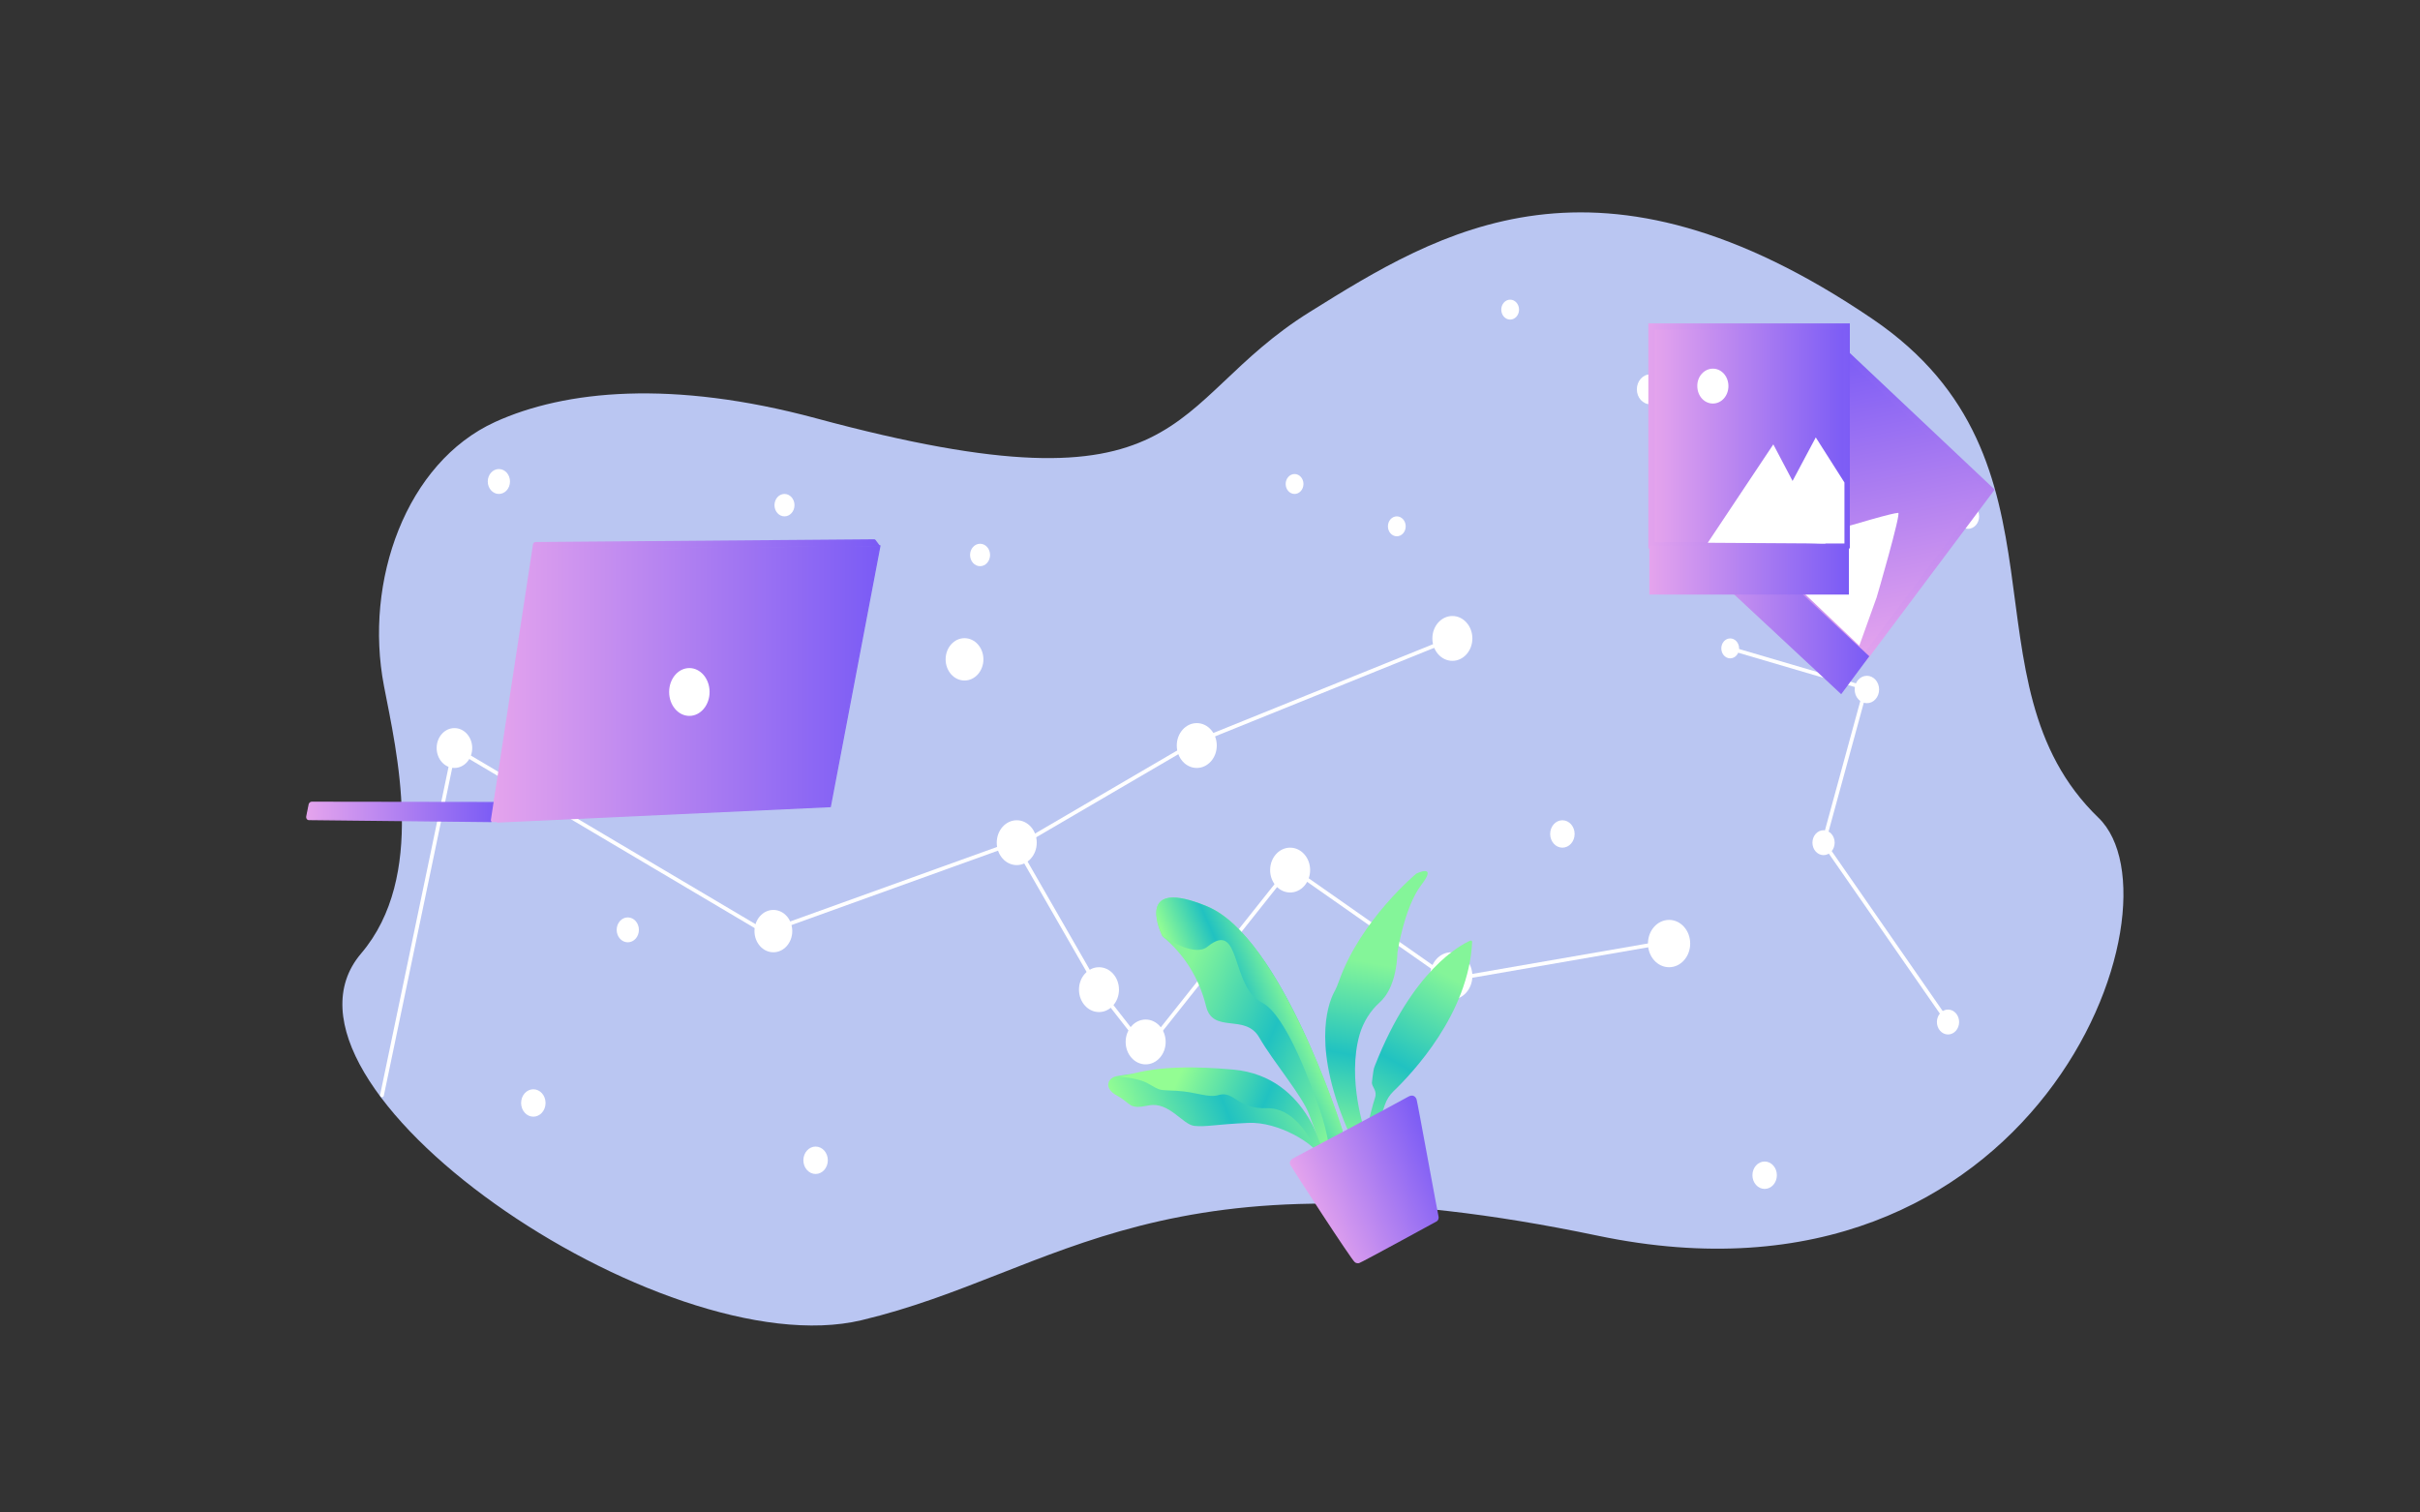 <svg width="488" height="305" viewBox="0 0 488 305" fill="none" xmlns="http://www.w3.org/2000/svg">
<rect x="0" y="0" width="488" height="305" fill="#333333" stroke="none"/>
<path d="M77.429 138.335C73.351 117.138 81.911 93.278 99.839 85.091C113.957 78.661 135.56 76.551 164.513 84.337C241.064 105.032 234.431 81.374 264.146 62.889C290.276 46.614 322.187 26.672 377.629 64.345C419.669 92.927 394.794 137.531 423.165 164.907C441.406 182.488 410.616 267.679 322.232 249.194C233.848 230.709 213.769 256.678 173.746 266.222C133.498 275.816 50.403 218.654 72.813 192.283C86.035 176.761 79.984 151.646 77.429 138.335Z" fill="#BAC6F2"/>
<path d="M91.637 154.861C93.617 154.861 95.223 153.062 95.223 150.842C95.223 148.623 93.617 146.824 91.637 146.824C89.657 146.824 88.052 148.623 88.052 150.842C88.052 153.062 89.657 154.861 91.637 154.861Z" fill="white"/>
<path d="M119.649 128.741C120.763 128.741 121.666 127.729 121.666 126.481C121.666 125.232 120.763 124.22 119.649 124.22C118.535 124.22 117.632 125.232 117.632 126.481C117.632 127.729 118.535 128.741 119.649 128.741Z" fill="white"/>
<path d="M126.596 190.022C127.834 190.022 128.837 188.898 128.837 187.511C128.837 186.124 127.834 184.999 126.596 184.999C125.358 184.999 124.355 186.124 124.355 187.511C124.355 188.898 125.358 190.022 126.596 190.022Z" fill="white"/>
<path d="M107.548 225.184C108.909 225.184 110.013 223.947 110.013 222.421C110.013 220.895 108.909 219.658 107.548 219.658C106.186 219.658 105.083 220.895 105.083 222.421C105.083 223.947 106.186 225.184 107.548 225.184Z" fill="white"/>
<path d="M164.468 236.737C165.83 236.737 166.933 235.5 166.933 233.974C166.933 232.448 165.83 231.211 164.468 231.211C163.107 231.211 162.003 232.448 162.003 233.974C162.003 235.5 163.107 236.737 164.468 236.737Z" fill="white"/>
<path d="M270.914 235.732C272.399 235.732 273.603 234.383 273.603 232.718C273.603 231.054 272.399 229.704 270.914 229.704C269.429 229.704 268.225 231.054 268.225 232.718C268.225 234.383 269.429 235.732 270.914 235.732Z" fill="white"/>
<path d="M315.061 170.935C316.422 170.935 317.526 169.698 317.526 168.172C317.526 166.646 316.422 165.409 315.061 165.409C313.7 165.409 312.596 166.646 312.596 168.172C312.596 169.698 313.7 170.935 315.061 170.935Z" fill="white"/>
<path d="M348.899 132.759C349.89 132.759 350.692 131.86 350.692 130.75C350.692 129.64 349.89 128.741 348.899 128.741C347.909 128.741 347.107 129.64 347.107 130.75C347.107 131.86 347.909 132.759 348.899 132.759Z" fill="white"/>
<path d="M376.463 141.801C377.825 141.801 378.928 140.564 378.928 139.038C378.928 137.512 377.825 136.276 376.463 136.276C375.102 136.276 373.998 137.512 373.998 139.038C373.998 140.564 375.102 141.801 376.463 141.801Z" fill="white"/>
<path d="M396.856 106.639C398.094 106.639 399.097 105.515 399.097 104.128C399.097 102.741 398.094 101.616 396.856 101.616C395.618 101.616 394.615 102.741 394.615 104.128C394.615 105.515 395.618 106.639 396.856 106.639Z" fill="white"/>
<path d="M392.822 208.608C394.06 208.608 395.063 207.483 395.063 206.096C395.063 204.709 394.06 203.584 392.822 203.584C391.585 203.584 390.581 204.709 390.581 206.096C390.581 207.483 391.585 208.608 392.822 208.608Z" fill="white"/>
<path d="M355.846 239.75C357.208 239.75 358.311 238.514 358.311 236.988C358.311 235.462 357.208 234.225 355.846 234.225C354.485 234.225 353.381 235.462 353.381 236.988C353.381 238.514 354.485 239.75 355.846 239.75Z" fill="white"/>
<path d="M221.613 204.087C223.841 204.087 225.647 202.063 225.647 199.566C225.647 197.069 223.841 195.045 221.613 195.045C219.385 195.045 217.579 197.069 217.579 199.566C217.579 202.063 219.385 204.087 221.613 204.087Z" fill="white"/>
<path d="M241.333 154.861C243.561 154.861 245.367 152.837 245.367 150.34C245.367 147.843 243.561 145.819 241.333 145.819C239.106 145.819 237.3 147.843 237.3 150.34C237.3 152.837 239.106 154.861 241.333 154.861Z" fill="white"/>
<path d="M292.875 133.262C295.103 133.262 296.909 131.238 296.909 128.741C296.909 126.244 295.103 124.22 292.875 124.22C290.648 124.22 288.842 126.244 288.842 128.741C288.842 131.238 290.648 133.262 292.875 133.262Z" fill="white"/>
<path d="M292.651 201.575C295.003 201.575 296.909 199.439 296.909 196.803C296.909 194.168 295.003 192.031 292.651 192.031C290.3 192.031 288.393 194.168 288.393 196.803C288.393 199.439 290.3 201.575 292.651 201.575Z" fill="white"/>
<path d="M336.574 195.045C338.926 195.045 340.832 192.909 340.832 190.273C340.832 187.638 338.926 185.501 336.574 185.501C334.223 185.501 332.316 187.638 332.316 190.273C332.316 192.909 334.223 195.045 336.574 195.045Z" fill="white"/>
<path d="M205.03 174.451C207.257 174.451 209.063 172.427 209.063 169.93C209.063 167.433 207.257 165.409 205.03 165.409C202.802 165.409 200.996 167.433 200.996 169.93C200.996 172.427 202.802 174.451 205.03 174.451Z" fill="white"/>
<path d="M231.025 214.635C233.253 214.635 235.059 212.611 235.059 210.114C235.059 207.618 233.253 205.594 231.025 205.594C228.797 205.594 226.991 207.618 226.991 210.114C226.991 212.611 228.797 214.635 231.025 214.635Z" fill="white"/>
<path d="M260.157 179.976C262.385 179.976 264.191 177.952 264.191 175.455C264.191 172.959 262.385 170.935 260.157 170.935C257.93 170.935 256.124 172.959 256.124 175.455C256.124 177.952 257.93 179.976 260.157 179.976Z" fill="white"/>
<path d="M155.953 192.031C158.057 192.031 159.762 190.12 159.762 187.762C159.762 185.404 158.057 183.492 155.953 183.492C153.849 183.492 152.143 185.404 152.143 187.762C152.143 190.12 153.849 192.031 155.953 192.031Z" fill="white"/>
<path d="M194.497 137.23C196.601 137.23 198.307 135.318 198.307 132.96C198.307 130.602 196.601 128.691 194.497 128.691C192.393 128.691 190.688 130.602 190.688 132.96C190.688 135.318 192.393 137.23 194.497 137.23Z" fill="white"/>
<path d="M77.026 220.864L91.637 150.842L154.384 188.013L204.581 169.93L221.613 199.566L231.025 211.621L260.157 174.953L292.427 197.557L335.902 190.022" stroke="white" stroke-width="0.767" stroke-linecap="round" stroke-linejoin="round"/>
<path d="M206.329 169.93L240.795 149.788L292.875 128.741" stroke="white" stroke-width="0.767" stroke-miterlimit="10"/>
<path d="M158.194 104.128C159.307 104.128 160.21 103.116 160.21 101.868C160.21 100.619 159.307 99.607 158.194 99.607C157.08 99.607 156.177 100.619 156.177 101.868C156.177 103.116 157.08 104.128 158.194 104.128Z" fill="white"/>
<path d="M304.528 64.446C305.519 64.446 306.321 63.546 306.321 62.437C306.321 61.327 305.519 60.427 304.528 60.427C303.538 60.427 302.736 61.327 302.736 62.437C302.736 63.546 303.538 64.446 304.528 64.446Z" fill="white"/>
<path d="M197.635 114.174C198.748 114.174 199.651 113.162 199.651 111.914C199.651 110.665 198.748 109.653 197.635 109.653C196.521 109.653 195.618 110.665 195.618 111.914C195.618 113.162 196.521 114.174 197.635 114.174Z" fill="white"/>
<path d="M261.054 99.607C262.044 99.607 262.847 98.708 262.847 97.598C262.847 96.488 262.044 95.589 261.054 95.589C260.064 95.589 259.261 96.488 259.261 97.598C259.261 98.708 260.064 99.607 261.054 99.607Z" fill="white"/>
<path d="M155.056 150.842C155.923 150.842 156.625 150.055 156.625 149.084C156.625 148.113 155.923 147.326 155.056 147.326C154.19 147.326 153.488 148.113 153.488 149.084C153.488 150.055 154.19 150.842 155.056 150.842Z" fill="white"/>
<path d="M332.765 81.524C334.25 81.524 335.454 80.175 335.454 78.51C335.454 76.846 334.25 75.496 332.765 75.496C331.279 75.496 330.075 76.846 330.075 78.51C330.075 80.175 331.279 81.524 332.765 81.524Z" fill="white"/>
<path d="M281.671 108.146C282.661 108.146 283.463 107.247 283.463 106.137C283.463 105.028 282.661 104.128 281.671 104.128C280.68 104.128 279.878 105.028 279.878 106.137C279.878 107.247 280.68 108.146 281.671 108.146Z" fill="white"/>
<path d="M100.601 99.607C101.839 99.607 102.842 98.483 102.842 97.096C102.842 95.709 101.839 94.584 100.601 94.584C99.363 94.584 98.36 95.709 98.36 97.096C98.36 98.483 99.363 99.607 100.601 99.607Z" fill="white"/>
<path d="M367.724 172.442C368.961 172.442 369.965 171.317 369.965 169.93C369.965 168.543 368.961 167.418 367.724 167.418C366.486 167.418 365.483 168.543 365.483 169.93C365.483 171.317 366.486 172.442 367.724 172.442Z" fill="white"/>
<path d="M392.822 206.096L367.724 169.93L376.239 138.787L348.899 130.75" stroke="white" stroke-width="0.767" stroke-miterlimit="10"/>
<path d="M346.255 104.178L371.444 70.574L401.383 98.803L376.239 132.358L346.255 104.178Z" fill="url(#paint0_linear_2_2)" stroke="url(#paint1_linear_2_2)" stroke-width="1.278" stroke-miterlimit="10"/>
<path d="M338.86 109.603L344.373 102.219L376.777 132.358L371.264 139.792L338.86 109.603Z" fill="url(#paint2_linear_2_2)" stroke="url(#paint3_linear_2_2)" stroke-width="0.256" stroke-miterlimit="10"/>
<path d="M382.783 103.425C380.676 103.425 355.174 111.462 355.174 111.462L374.939 130.198L378.435 120.453C378.435 120.503 383.41 103.425 382.783 103.425Z" fill="white"/>
<path d="M372.698 66.204H333.347V110.306H372.698V66.204Z" fill="url(#paint4_linear_2_2)" stroke="url(#paint5_linear_2_2)" stroke-width="0.256" stroke-miterlimit="10"/>
<path d="M372.385 65.852H333.033V109.955H372.385V65.852Z" stroke="url(#paint6_linear_2_2)" stroke-width="1.278" stroke-miterlimit="10"/>
<path d="M372.833 110.055H332.585V119.9H372.833V110.055Z" fill="url(#paint7_linear_2_2)"/>
<path d="M354.995 109.151L366.155 88.205L371.937 97.297V109.603H367.41L354.995 109.151Z" fill="white"/>
<path d="M344.373 109.452L357.594 89.611L368.127 109.603L344.373 109.452Z" fill="white"/>
<path d="M345.404 74.341C347.152 74.341 348.541 75.898 348.541 77.857C348.541 79.816 347.152 81.374 345.404 81.374C343.656 81.374 342.266 79.816 342.266 77.857C342.221 75.949 343.656 74.341 345.404 74.341Z" fill="white"/>
<path d="M100.197 165.761L167.426 162.647L177.421 110.105L109.117 110.758L98.942 165.711" fill="url(#paint8_linear_2_2)"/>
<path d="M100.197 165.761L167.426 162.647L177.421 110.105L109.117 110.758L98.942 165.711" stroke="url(#paint9_linear_2_2)" stroke-width="0.256" stroke-miterlimit="10"/>
<path d="M139.011 144.363C141.263 144.363 143.09 142.204 143.09 139.541C143.09 136.877 141.263 134.718 139.011 134.718C136.758 134.718 134.932 136.877 134.932 139.541C134.932 142.204 136.758 144.363 139.011 144.363Z" fill="white"/>
<path d="M99.57 161.843L62.863 161.793C62.639 161.793 62.46 161.943 62.37 162.194L61.877 164.656C61.832 164.957 61.967 165.208 62.236 165.259C62.28 165.259 62.28 165.259 62.325 165.259L98.942 165.66C99.167 165.66 99.346 165.51 99.436 165.259L100.063 162.446C100.108 162.144 99.973 161.843 99.704 161.843C99.66 161.843 99.615 161.843 99.57 161.843Z" fill="url(#paint10_linear_2_2)" stroke="url(#paint11_linear_2_2)" stroke-width="0.256" stroke-miterlimit="10"/>
<path d="M107.996 109.302L176.301 108.749C176.39 108.749 176.48 108.799 176.569 108.9L177.466 110.105L109.385 110.758C109.251 110.758 109.116 110.859 109.072 111.06L100.197 165.459C100.197 165.61 100.018 165.761 99.884 165.761H99.301C99.122 165.761 98.987 165.61 98.987 165.409C98.987 165.409 98.987 165.409 98.987 165.359L107.458 109.904C107.458 109.553 107.727 109.302 107.996 109.302Z" fill="url(#paint12_linear_2_2)"/>
<path d="M268.628 235.782C268.628 235.782 264.326 218.252 246.712 217.147C229.098 216.042 228.47 216.494 225.288 216.996C223.45 217.247 222.375 219.407 225.288 220.964C228.246 222.572 227.484 223.777 231.607 222.923C235.731 222.069 238.465 226.791 240.84 227.042C243.216 227.293 244.964 226.741 251.687 226.439C257.827 226.138 265.132 230.709 266.208 233.17C267.284 235.632 272.572 233.723 272.572 233.723L268.628 235.782Z" fill="url(#paint13_linear_2_2)"/>
<path d="M267.149 233.823C267.149 233.823 264.326 217.096 248.684 215.69C233.042 214.284 228.829 216.695 226.005 216.996C224.392 217.197 229.008 217.046 231.608 218.553C234.207 220.06 233.58 219.759 237.21 219.96C241.423 220.211 243.664 221.467 245.77 220.814C248.863 219.909 249.446 223.626 255.407 223.476C260.785 223.325 263.967 229.051 264.953 231.312C265.939 233.572 270.6 232.015 270.6 232.015L267.149 233.823Z" fill="url(#paint14_linear_2_2)"/>
<path d="M278.488 225.033L279.25 222.823C279.609 221.768 280.192 220.864 280.953 220.11C284.718 216.494 296.192 204.438 296.864 189.922C296.864 189.821 296.775 189.671 296.64 189.671H296.595C296.551 189.671 296.551 189.671 296.506 189.671C294.579 190.525 284.853 195.548 277.278 214.836C277.144 215.138 277.009 215.539 276.965 215.891C276.875 216.544 276.696 217.699 276.651 218.302C276.606 219.156 277.771 219.909 277.278 221.366C276.785 222.823 275.934 226.339 275.934 226.339L278.085 226.791L278.488 225.033Z" fill="url(#paint15_linear_2_2)"/>
<path d="M270.735 227.997C270.735 227.997 258.454 188.917 243.35 182.739C229.456 177.063 233.535 186.958 234.297 188.616C234.341 188.766 234.476 188.867 234.566 188.967C238.734 192.383 241.781 197.205 243.171 202.781C244.515 208.658 251.059 204.237 253.927 209.21C256.796 214.183 262.667 221.015 264.057 224.882C265.401 228.75 266.97 232.417 266.97 232.417L270.735 230.508V227.997Z" fill="url(#paint16_linear_2_2)"/>
<path d="M270.735 228.147C270.735 228.047 270.69 227.946 270.69 227.846C269.883 225.284 257.961 188.716 243.35 182.739C229.546 177.063 233.535 186.807 234.341 188.515C234.431 188.716 234.61 188.867 234.79 188.967C235.955 189.721 241.064 192.936 243.529 190.876C250.342 185.351 248.101 198.963 254.465 202.178C259.53 204.69 264.774 219.909 266.163 223.827C266.925 226.038 267.508 228.298 267.911 230.609C268.046 231.211 268.583 231.513 269.076 231.362C269.121 231.362 269.121 231.362 269.166 231.312C269.256 231.262 269.3 231.262 269.345 231.262L270.018 230.91C270.421 230.709 270.69 230.307 270.69 229.805L270.735 228.147Z" fill="url(#paint17_linear_2_2)"/>
<path d="M275.306 228.348C275.306 228.348 271.541 217.75 274.186 208.557C274.948 206.046 276.337 203.836 278.175 202.178C279.609 200.922 281.581 198.059 281.805 192.031C281.805 192.031 283.194 182.889 286.601 178.469C290.007 174.049 285.615 176.159 285.615 176.159C285.615 176.159 274.41 185.451 270.018 197.808C269.749 198.561 269.435 199.365 269.032 200.068C267.642 202.731 264.55 211.722 272.214 228.85L275.306 228.348Z" fill="url(#paint18_linear_2_2)"/>
<path d="M285.659 221.718C285.659 221.718 285.301 220.361 283.867 221.215C282.612 221.969 260.785 233.572 260.785 233.572C260.785 233.572 259.754 234.125 260.202 234.928C260.65 235.732 272.662 254.267 273.2 254.518C273.424 254.719 273.738 254.769 274.051 254.719C274.5 254.619 289.738 246.28 289.738 246.28C290.097 246.029 290.186 245.577 290.052 245.125C290.007 245.175 285.794 221.969 285.659 221.718Z" fill="url(#paint19_linear_2_2)"/>
<defs>
<linearGradient id="paint0_linear_2_2" x1="378.477" y1="131.928" x2="366.864" y2="71.469" gradientUnits="userSpaceOnUse">
<stop stop-color="#E5A4ED"/>
<stop offset="1" stop-color="#7A5BF5"/>
</linearGradient>
<linearGradient id="paint1_linear_2_2" x1="378.791" y1="133.992" x2="366.514" y2="70.065" gradientUnits="userSpaceOnUse">
<stop stop-color="#E5A4ED"/>
<stop offset="1" stop-color="#7A5BF5"/>
</linearGradient>
<linearGradient id="paint2_linear_2_2" x1="338.913" y1="121.091" x2="376.724" y2="120.934" gradientUnits="userSpaceOnUse">
<stop stop-color="#E5A4ED"/>
<stop offset="1" stop-color="#7A5BF5"/>
</linearGradient>
<linearGradient id="paint3_linear_2_2" x1="338.597" y1="121.093" x2="377.04" y2="120.933" gradientUnits="userSpaceOnUse">
<stop stop-color="#E5A4ED"/>
<stop offset="1" stop-color="#7A5BF5"/>
</linearGradient>
<linearGradient id="paint4_linear_2_2" x1="333.35" y1="88.252" x2="372.704" y2="88.252" gradientUnits="userSpaceOnUse">
<stop stop-color="#E5A4ED"/>
<stop offset="1" stop-color="#7A5BF5"/>
</linearGradient>
<linearGradient id="paint5_linear_2_2" x1="333.126" y1="88.252" x2="372.928" y2="88.252" gradientUnits="userSpaceOnUse">
<stop stop-color="#E5A4ED"/>
<stop offset="1" stop-color="#7A5BF5"/>
</linearGradient>
<linearGradient id="paint6_linear_2_2" x1="331.918" y1="87.924" x2="373.513" y2="87.924" gradientUnits="userSpaceOnUse">
<stop stop-color="#E5A4ED"/>
<stop offset="1" stop-color="#7A5BF5"/>
</linearGradient>
<linearGradient id="paint7_linear_2_2" x1="332.581" y1="114.997" x2="372.851" y2="114.997" gradientUnits="userSpaceOnUse">
<stop stop-color="#E5A4ED"/>
<stop offset="1" stop-color="#7A5BF5"/>
</linearGradient>
<linearGradient id="paint8_linear_2_2" x1="98.932" y1="137.924" x2="177.434" y2="137.924" gradientUnits="userSpaceOnUse">
<stop stop-color="#E5A4ED"/>
<stop offset="1" stop-color="#7A5BF5"/>
</linearGradient>
<linearGradient id="paint9_linear_2_2" x1="98.713" y1="137.923" x2="177.712" y2="137.923" gradientUnits="userSpaceOnUse">
<stop stop-color="#E5A4ED"/>
<stop offset="1" stop-color="#7A5BF5"/>
</linearGradient>
<linearGradient id="paint10_linear_2_2" x1="61.869" y1="163.776" x2="100.064" y2="163.776" gradientUnits="userSpaceOnUse">
<stop stop-color="#E5A4ED"/>
<stop offset="1" stop-color="#7A5BF5"/>
</linearGradient>
<linearGradient id="paint11_linear_2_2" x1="61.645" y1="163.776" x2="100.288" y2="163.776" gradientUnits="userSpaceOnUse">
<stop stop-color="#E5A4ED"/>
<stop offset="1" stop-color="#7A5BF5"/>
</linearGradient>
<linearGradient id="paint12_linear_2_2" x1="98.954" y1="137.239" x2="177.456" y2="137.239" gradientUnits="userSpaceOnUse">
<stop stop-color="#E5A4ED"/>
<stop offset="1" stop-color="#7A5BF5"/>
</linearGradient>
<linearGradient id="paint13_linear_2_2" x1="230.463" y1="235.361" x2="266.544" y2="219.821" gradientUnits="userSpaceOnUse">
<stop stop-color="#93FD93"/>
<stop offset="0.51" stop-color="#21C2C1"/>
<stop offset="1" stop-color="#84F599"/>
</linearGradient>
<linearGradient id="paint14_linear_2_2" x1="238.174" y1="216.05" x2="270.738" y2="229.619" gradientUnits="userSpaceOnUse">
<stop stop-color="#93FD93"/>
<stop offset="0.51" stop-color="#21C2C1"/>
<stop offset="1" stop-color="#84F599"/>
</linearGradient>
<linearGradient id="paint15_linear_2_2" x1="274.061" y1="234.399" x2="294.352" y2="198.091" gradientUnits="userSpaceOnUse">
<stop stop-color="#93FD93"/>
<stop offset="0.51" stop-color="#21C2C1"/>
<stop offset="1" stop-color="#84F599"/>
</linearGradient>
<linearGradient id="paint16_linear_2_2" x1="275.734" y1="218.779" x2="236.715" y2="201.852" gradientUnits="userSpaceOnUse">
<stop stop-color="#93FD93"/>
<stop offset="0.51" stop-color="#21C2C1"/>
<stop offset="1" stop-color="#84F599"/>
</linearGradient>
<linearGradient id="paint17_linear_2_2" x1="243.94" y1="210.746" x2="260.972" y2="203.411" gradientUnits="userSpaceOnUse">
<stop stop-color="#93FD93"/>
<stop offset="0.51" stop-color="#21C2C1"/>
<stop offset="1" stop-color="#84F599"/>
</linearGradient>
<linearGradient id="paint18_linear_2_2" x1="271.827" y1="232.633" x2="278.514" y2="194.517" gradientUnits="userSpaceOnUse">
<stop stop-color="#93FD93"/>
<stop offset="0.51" stop-color="#21C2C1"/>
<stop offset="1" stop-color="#84F599"/>
</linearGradient>
<linearGradient id="paint19_linear_2_2" x1="264.8" y1="245.596" x2="291.088" y2="234.274" gradientUnits="userSpaceOnUse">
<stop stop-color="#E5A4ED"/>
<stop offset="1" stop-color="#7A5BF5"/>
</linearGradient>
</defs>
</svg>
